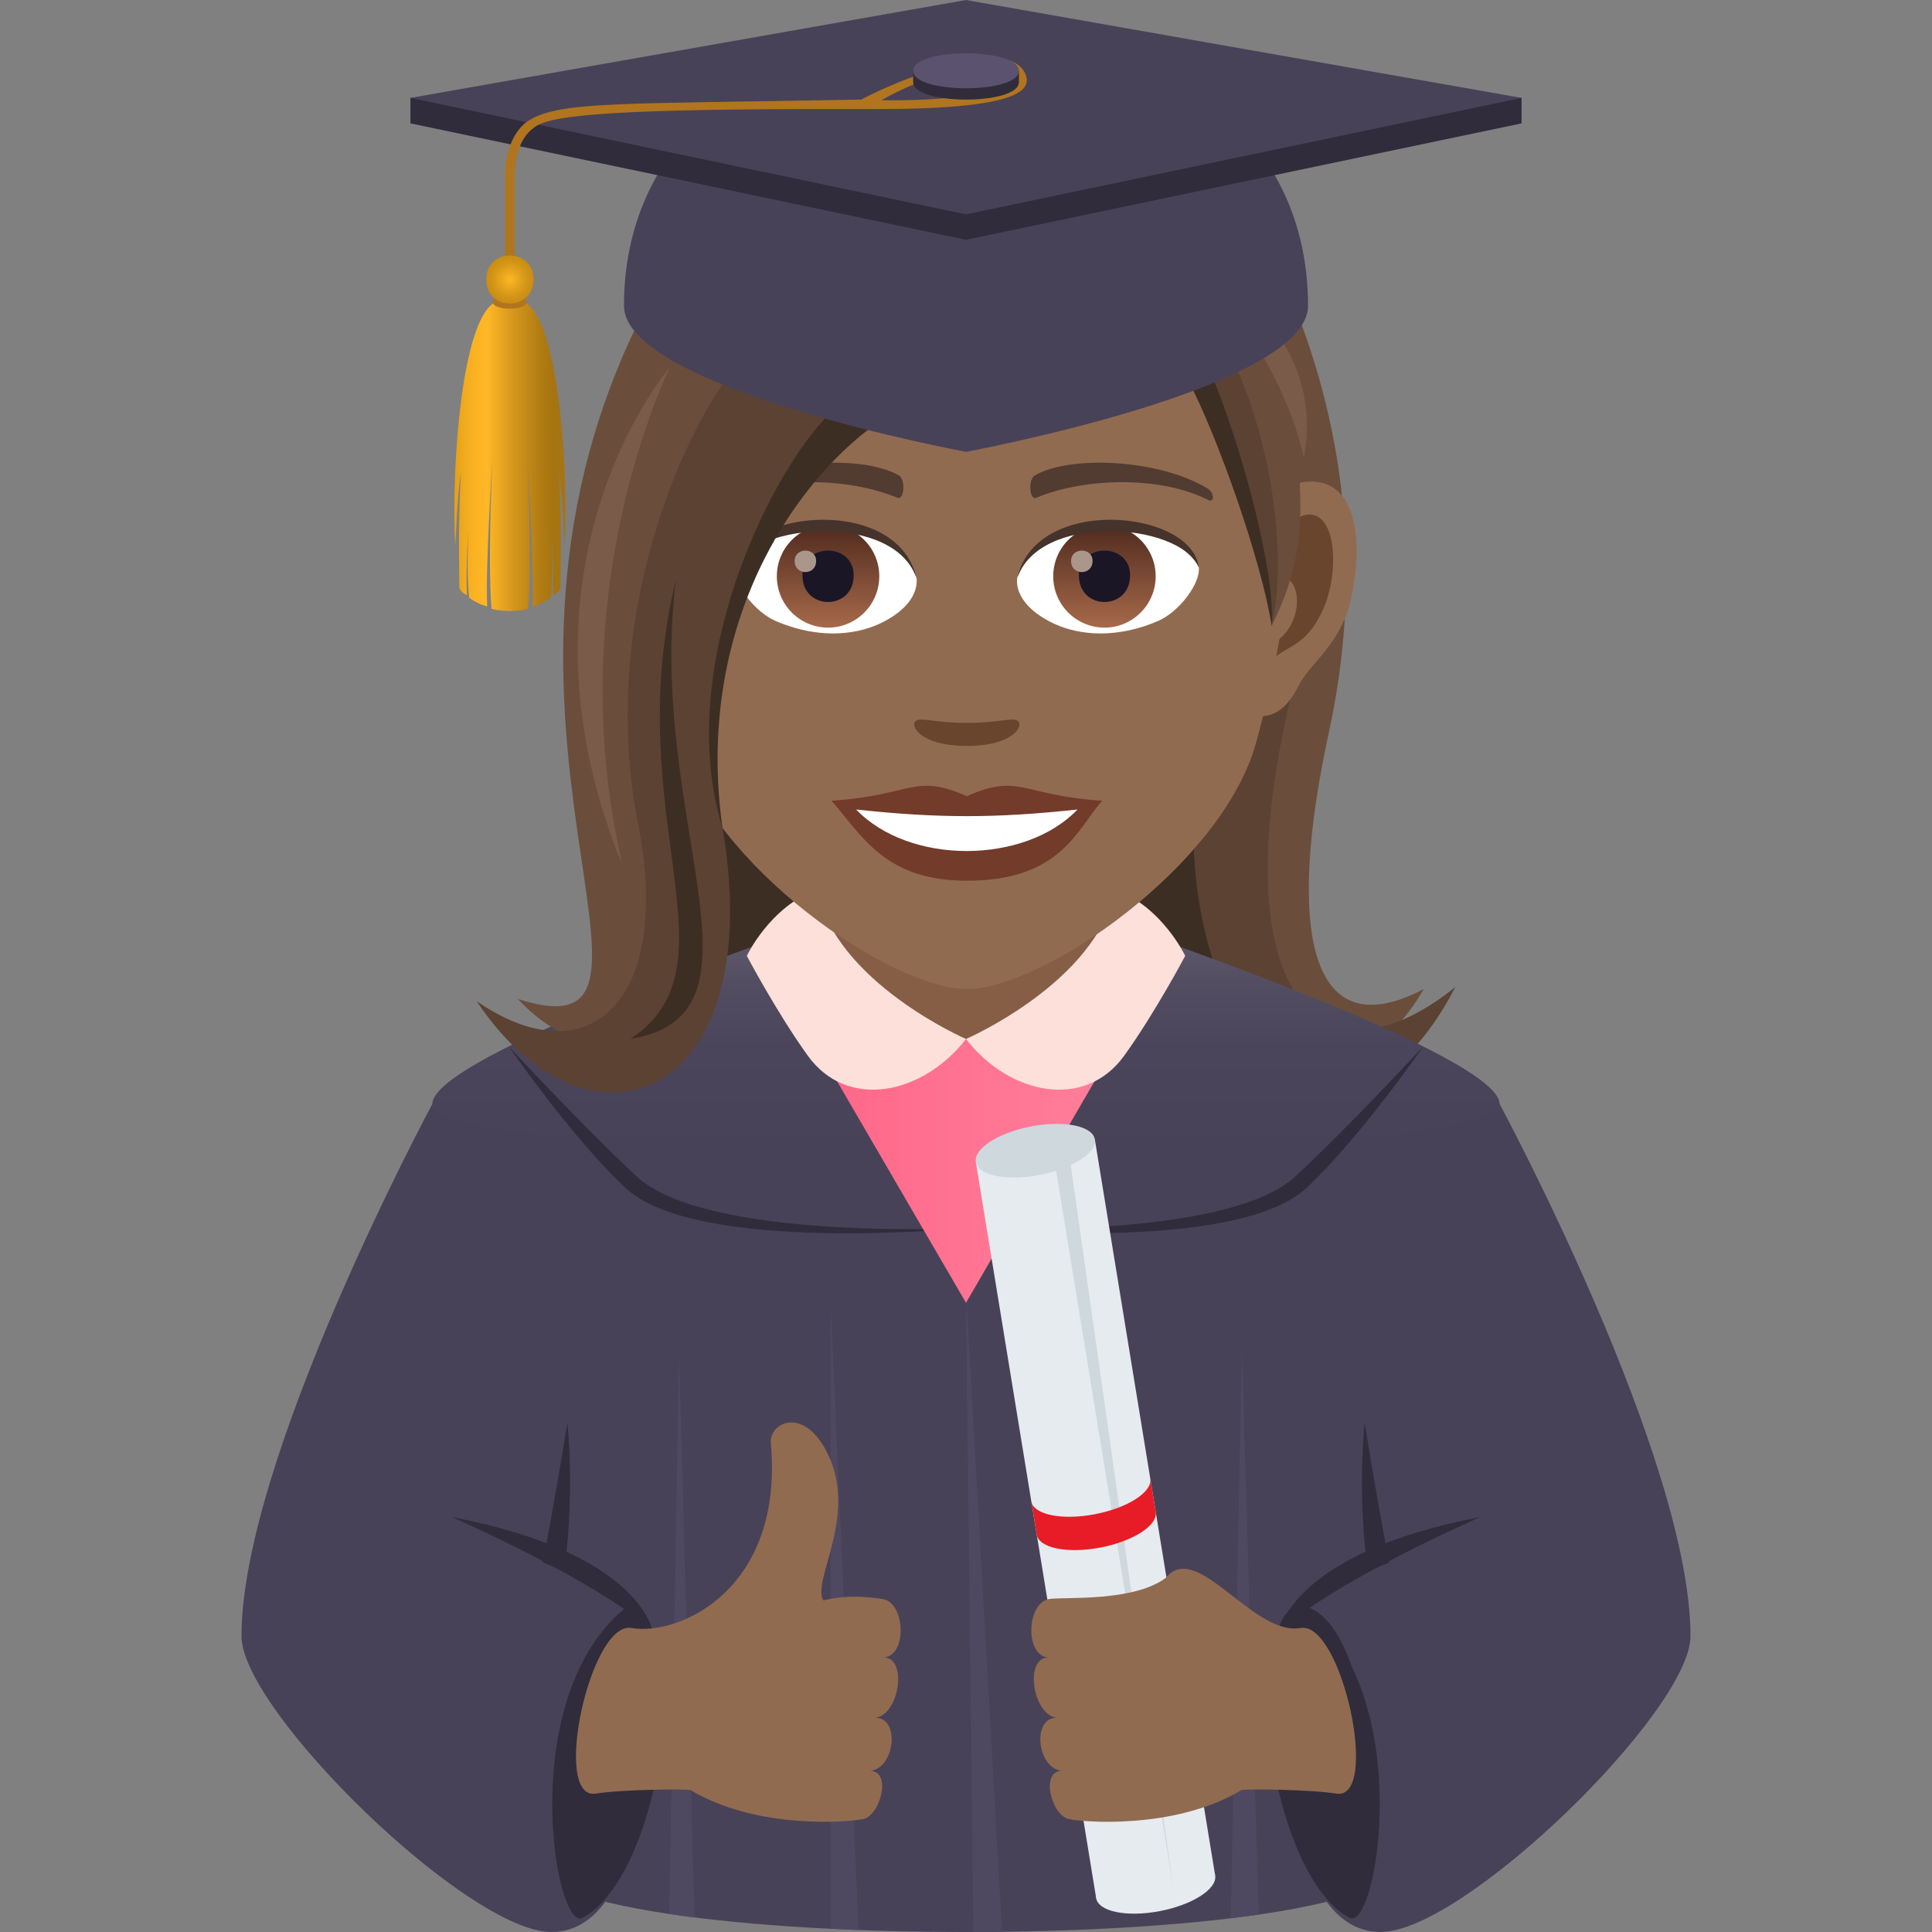 <svg xmlns="http://www.w3.org/2000/svg" xml:space="preserve" style="enable-background:new 0 0 64 64" viewBox="0 0 64 64"><rect x="0" y="0" width="64" height="64" fill="#808080" stroke="none"/><path d="M22.344 25.984h19.411v9.726H22.344z" style="fill:#3d2e24"/><path d="M44.019 24.272c.898-4.123.92-9.092-1.208-14.309 0 0-2.671-1.065-3.55 7.081-1.226 11.362 4.005 22.4 7.906 15.718-3.895 2.054-4.523-2.179-3.148-8.49z" style="fill:#6b4d3c"/><path d="m43.228 21.288-2.985 1.153c-2.895 10.16 3.68 18.482 7.968 10.255-4.793 3.858-8.136-.305-4.983-11.408z" style="fill:#5c4233"/><path d="M32 36.85H17.168v24.479C17.466 63.275 25.1 64 32 64s14.534-.725 14.832-2.671v-24.48H32z" style="fill:#484258"/><path d="M14.323 36.569S8 48.307 8 54.198C8 56.666 15.504 64 18.265 64c6.385 0 1.854-27.598 1.854-27.598l-5.796.167z" style="fill:#484258"/><path d="M18.795 47.121c.252 2.596-.105 4.928-.105 4.928l-.706-.29s.407-2.105.811-4.638z" style="fill:#302c3b"/><path d="M14.969 50.254c6.254 1.195 6.648 3.776 6.648 3.776s-1.376-1.405-6.648-3.776z" style="fill:#302c3b"/><path d="M20.799 53.193c2.335.78 1.012 9.086-1.516 10.34-.895.445-2.25-7.374 1.516-10.34z" style="fill:#302c3b"/><path d="M49.677 36.569S56 48.307 56 54.198C56 56.666 48.496 64 45.735 64c-6.385 0-1.854-27.598-1.854-27.598l5.796.167z" style="fill:#484258"/><path d="M45.205 47.121a22.384 22.384 0 0 0 .105 4.928l.706-.29s-.407-2.105-.811-4.638z" style="fill:#302c3b"/><path d="M49.031 50.254c-6.254 1.195-6.648 3.776-6.648 3.776s1.377-1.405 6.648-3.776z" style="fill:#302c3b"/><path d="M43.201 53.193c-2.335.78-1.012 9.086 1.516 10.34.895.445 2.25-7.374-1.516-10.34z" style="fill:#302c3b"/><linearGradient id="a" x1="32" x2="32" y1="38.187" y2="30.837" gradientUnits="userSpaceOnUse"><stop offset="0" style="stop-color:#484258"/><stop offset=".472" style="stop-color:#4a455a"/><stop offset=".764" style="stop-color:#534d62"/><stop offset="1" style="stop-color:#605b6e"/></linearGradient><path d="M26.409 30.837H37.59s12.086 4.13 12.086 5.732c0 2.157-35.354 2.157-35.354 0 0-1.605 12.086-5.732 12.086-5.732z" style="fill:url(#a)"/><path d="m32 42.852 1.193 21.14-.947.008zm-4.485.375.923 20.707-.923-.04zm-5.02 1.723.51 18.568-.834-.114zm18.643-.184-.364 18.78.921-.123z" style="fill:#4e4961"/><path d="M16.865 34.677s2.012 2.933 3.842 4.664C23.058 41.566 32 40.681 32 40.681s-8.608.435-10.916-1.715c-1.802-1.678-4.22-4.29-4.22-4.29zm30.27 0s-2.012 2.933-3.842 4.664C40.942 41.566 32 40.681 32 40.681s8.608.435 10.916-1.715c1.802-1.678 4.22-4.29 4.22-4.29zm-3.439 18.769c-2.844-2.124-1.41 9.86 1.145 8.67 1.072-.5.738-7.264-1.145-8.67z" style="fill:#302c3b"/><path d="M26.923 32.055C26.913 32.049 32 41.66 32 41.66s5.07-9.62 5.077-9.625v-2.992H26.923v3.012z" style="fill:#855e45"/><linearGradient id="b" x1="26.923" x2="37.077" y1="38.784" y2="38.784" gradientUnits="userSpaceOnUse"><stop offset="0" style="stop-color:#f68"/><stop offset="1" style="stop-color:#ff809c"/></linearGradient><path d="M26.923 34.427c-.01-.005 5.077 8.73 5.077 8.73s5.07-8.744 5.077-8.747l-10.154.017z" style="fill:url(#b)"/><path d="M36.942 29.466C36.32 32.545 32 34.418 32 34.418c1.425 1.839 3.93 2.376 5.243.55 1.027-1.428 2.018-3.304 2.018-3.304s-.757-1.619-2.32-2.198zm-9.884 0c-1.562.58-2.318 2.198-2.318 2.198s.99 1.876 2.017 3.304c1.313 1.826 3.818 1.289 5.243-.55 0 0-4.32-1.873-4.942-4.952z" style="fill:#fde0da"/><path d="M29.275 54.908c.793-.067.714-1.829-.041-1.94-.499-.072-1.192-.145-1.958.049-.411-.665 1.226-2.887.072-4.999-.786-1.436-1.873-.87-1.813-.213.437 4.844-3.027 6.396-4.618 6.124-1.37-.234-2.66 5.736-1.176 5.486.8-.135 3.056-.163 3.137-.114 2.232 1.332 5.32 1.056 5.726.955.576-.142.934-1.593.224-1.593.821-.093.997-1.76.17-1.76.796-.1 1.078-1.995.277-1.995z" style="fill:#916b50"/><path d="m40.254 62.129-3.942.75-3.986-24.386 3.942-.75z" style="fill:#e6ebef"/><path d="M36.268 37.743c.072.445-.751.974-1.84 1.18-1.09.208-2.03.015-2.102-.43-.073-.445.749-.973 1.838-1.18 1.09-.207 2.031-.015 2.104.43z" style="fill:#cfd8dd"/><path d="M40.254 62.129c.072.445-.752.973-1.84 1.18-1.09.208-2.03.014-2.102-.43-.073-.445.749-.973 1.838-1.18 1.089-.208 2.03-.015 2.104.43z" style="fill:#e6ebef"/><path d="m38.877 62.588-3.986-24.385.509-.097z" style="fill:#cfd8dd"/><path d="M36.264 50.162c-1.089.207-2.029.014-2.101-.431l.18 1.104c.073.445 1.013.638 2.102.431 1.089-.207 1.913-.736 1.84-1.18l-.18-1.105c.072.445-.752.974-1.84 1.18z" style="fill:#e81c27"/><path d="M34.725 54.908c-.793-.067-.714-1.829.041-1.94.499-.072 2.776.103 3.847-.696 1.043-1.282 2.879 1.93 4.47 1.657 1.37-.234 2.66 5.736 1.176 5.486-.8-.135-3.056-.163-3.137-.114-2.232 1.332-5.32 1.056-5.726.955-.576-.142-.934-1.593-.224-1.593-.821-.093-.997-1.76-.17-1.76-.796-.1-1.078-1.995-.277-1.995zM43.2 15.967c-1.73.21-2.979 6.017-1.891 7.55.152.214 1.044.556 1.705-.798.365-.748 1.421-1.373 1.748-2.917.42-1.98.159-4.043-1.562-3.835zm-22.344 0c1.73.21 2.979 6.017 1.89 7.55-.151.214-1.044.556-1.704-.798-.366-.748-1.422-1.373-1.749-2.917-.42-1.98-.158-4.044 1.563-3.835z" style="fill:#916b50"/><path d="M43.153 17.082c-.451.142-.943.831-1.21 1.977 1.576-.34 1.183 2.295-.188 2.343.011.265.03.538.062.824.66-.96 1.331-.574 1.996-2.007.6-1.289.458-3.49-.66-3.137zm-21.041 1.973c-.267-1.143-.758-1.833-1.208-1.973-1.118-.353-1.261 1.849-.663 3.138.665 1.432 1.336 1.046 1.998 2.007.032-.287.05-.56.06-.825-1.356-.066-1.744-2.668-.187-2.347z" style="fill:#69452d"/><path d="M32.028 4.803c-7.495 0-11.104 6.119-10.653 13.987.092 1.581.531 3.863 1.073 5.817 1.124 4.064 7.054 8.155 9.58 8.155 2.525 0 8.456-4.091 9.58-8.155.542-1.955.981-4.236 1.074-5.817.449-7.868-3.16-13.987-10.654-13.987z" style="fill:#916b50"/><path d="M32.026 26.375c-1.756-.775-1.77-.03-4.48.15 1.017 1.16 1.767 2.65 4.48 2.65 3.114 0 3.64-1.693 4.484-2.65-2.715-.18-2.726-.925-4.484-.15z" style="fill:#733b2a"/><path d="M28.36 26.815c1.77 1.846 5.587 1.823 7.335.001-2.726.293-4.61.293-7.336 0z" style="fill:#fff"/><path d="M39.99 16.173c-1.628-.974-4.549-1.093-5.703-.429-.245.133-.18.836.032.749 1.649-.689 4.16-.723 5.707.073.207.105.212-.252-.035-.393zm-15.927 0c1.628-.974 4.548-1.093 5.706-.429.246.133.18.836-.033.749-1.65-.689-4.158-.723-5.707.073-.208.105-.212-.252.034-.393z" style="fill:#523c31"/><path d="M33.712 23.878c-.178-.126-.597.068-1.685.068-1.087 0-1.506-.193-1.684-.068-.214.15.127.831 1.684.831 1.558 0 1.9-.679 1.685-.83z" style="fill:#69452d"/><path d="M30.36 19.123c.064.498-.273 1.088-1.205 1.53-.592.28-1.824.611-3.443-.074-.725-.306-1.432-1.262-1.368-1.79.877-1.658 5.195-1.9 6.016.334z" style="fill:#fff"/><linearGradient id="c" x1="-1213.12" x2="-1213.12" y1="171.067" y2="170.55" gradientTransform="translate(7997.75 -1103.139) scale(6.57)" gradientUnits="userSpaceOnUse"><stop offset="0" style="stop-color:#a6694a"/><stop offset="1" style="stop-color:#4f2a1e"/></linearGradient><path d="M27.43 17.39c.938 0 1.697.76 1.697 1.7s-.76 1.701-1.696 1.701a1.699 1.699 0 0 1-1.697-1.7 1.7 1.7 0 0 1 1.697-1.702z" style="fill:url(#c)"/><path d="M26.582 19.059c0 1.177 1.697 1.177 1.697 0 0-1.093-1.697-1.093-1.697 0z" style="fill:#1a1626"/><path d="M26.325 18.582c0 .493.71.493.71 0 0-.457-.71-.457-.71 0z" style="fill:#ab968c"/><path d="M30.369 19.189c-.69-2.22-5.386-1.892-6.025-.4.237-1.91 5.437-2.415 6.024.4z" style="fill:#45332c"/><path d="M33.695 19.123c-.063.498.274 1.088 1.206 1.53.591.28 1.823.611 3.442-.074.727-.306 1.432-1.262 1.368-1.79-.876-1.658-5.195-1.9-6.016.334z" style="fill:#fff"/><linearGradient id="d" x1="-1214.425" x2="-1214.425" y1="171.067" y2="170.55" gradientTransform="translate(8015.48 -1103.139) scale(6.57)" gradientUnits="userSpaceOnUse"><stop offset="0" style="stop-color:#a6694a"/><stop offset="1" style="stop-color:#4f2a1e"/></linearGradient><path d="M36.587 17.39a1.7 1.7 0 0 1 1.696 1.7c0 .94-.76 1.701-1.696 1.701a1.699 1.699 0 0 1-1.697-1.7 1.7 1.7 0 0 1 1.697-1.702z" style="fill:url(#d)"/><path d="M35.74 19.059c0 1.177 1.696 1.177 1.696 0 0-1.093-1.697-1.093-1.697 0z" style="fill:#1a1626"/><path d="M35.481 18.582c0 .493.712.493.712 0 0-.457-.712-.457-.712 0z" style="fill:#ab968c"/><path d="M33.688 19.189c.687-2.22 5.38-1.902 6.023-.4-.237-1.91-5.437-2.415-6.023.4z" style="fill:#45332c"/><path d="M39.53 12.494c.942 1.828 2.48 6.237 2.595 8.243 1.164-2.365 1.363-4.399.023-9.961l-2.618 1.718z" style="fill:#6b4d3c"/><path d="M39.791 12.276c.767 1.811 2.218 6.455 2.335 8.461.585-2.52-.138-6.586-1.397-9.03l-.938.569z" style="fill:#5c4233"/><path d="M39.321 12.526c1.025 1.928 2.483 6.118 2.805 8.211.136-1.852-1.065-6.11-1.947-8.211h-.858z" style="fill:#3d2e24"/><path d="m25.956 12.921-4.86-2.145c-6.327 13.06 2.414 24.373-3.945 22.314 2.745 2.965 7.763 2.317 6.443-5.444-1.063-6.246 1.501-12.64 2.362-14.725z" style="fill:#6b4d3c"/><path d="m27.956 13.4-3.216-1.624c-1.586 1.406-5.047 8.166-3.605 15.502 1.165 5.926-1.655 8.436-5.346 5.886 3.792 5.684 9.828 3.204 8.087-6.057-1.26-6.706 3.111-12.543 4.08-13.706z" style="fill:#5c4233"/><path d="m29.04 14.026-1.333-.542c-2.119 1.887-5.426 8.604-3.774 13.943-.926-6.606 2.312-11.415 5.107-13.401z" style="fill:#3d2e24"/><path d="M22.204 12.145s-5.675 6.553-1.583 16.518c-2.13-9.145 1.583-16.518 1.583-16.518z" style="fill:#7a5b49"/><path d="M22.389 19.215c-1.899 7.817 2.187 12.761-1.506 15.2 4.955-.803.516-7.295 1.506-15.2z" style="fill:#3d2e24"/><path d="M39.711 8.838s2.775 3.005 3.484 6.342c.788-4.395-3.484-6.342-3.484-6.342z" style="fill:#7a5b49"/><path d="M43.33 10.13c0 2.741-11.33 4.838-11.33 4.838S20.67 12.87 20.67 10.13c0-12.477 22.66-12.477 22.66 0z" style="fill:#484258"/><path d="M50.404 3.243H13.596v.844L32 7.944l18.404-3.857z" style="fill:#302c3b"/><path d="M32 0 13.596 3.243 32 7.101l18.404-3.858z" style="fill:#484258"/><path d="M17.05 9.532h-.319V5.807c0-.82.318-1.533.794-1.821 1.054-.639 3.048-.538 11.004-.687 0 0 2.076-1.134 4.14-1.358.725-.078 1.207.183 1.321.575.137.475-.238 1.108-5.059 1.097-7.094-.016-10.288.107-11.09.52-.668.343-.791 1.188-.791 1.685v3.714zM33.11 2.11c-1.332.177-2.516.414-3.91 1.211 4.279.048 5.09-.864 3.91-1.211z" style="fill:#b0751e"/><path d="M32.001 2.346H30.25v.375c0 .771 3.503.771 3.503 0v-.375h-1.75z" style="fill:#302c3b"/><path d="M33.752 2.346c0 .772-3.504.772-3.504 0 0-.774 3.504-.774 3.504 0z" style="fill:#5a526e"/><linearGradient id="e" x1="15.05" x2="18.731" y1="15.095" y2="15.095" gradientUnits="userSpaceOnUse"><stop offset="0" style="stop-color:#e39f16"/><stop offset=".067" style="stop-color:#eea81c"/><stop offset=".182" style="stop-color:#fbb324"/><stop offset=".291" style="stop-color:#ffb726"/><stop offset=".293" style="stop-color:#ffb726"/><stop offset=".565" style="stop-color:#cf931a"/><stop offset=".773" style="stop-color:#b17c13"/><stop offset=".891" style="stop-color:#a67410"/></linearGradient><path d="M16.891 10.005c-1.6-.746-1.961 5.734-1.81 8.05.017-.157.057-1.523.186-2.43-.096 1.723-.05 3.617-.05 3.805 0 .187.248.283.248.283-.042-1.06.056-2.13.056-2.13s-.081 1.367.022 2.221c.319.23.596.283.596.283-.064-1.282.178-4.937.178-4.937s-.169 3.358-.034 5.018c.222.066.608.076.608.076s.385-.01.607-.076c.135-1.66-.034-5.018-.034-5.018s.24 3.654.178 4.937c0 0 .277-.054.596-.283.103-.854.022-2.22.022-2.22s.098 1.069.055 2.129c0 0 .25-.096.25-.283 0-.187.045-2.082-.051-3.805.129.907.17 2.273.185 2.43.152-2.316-.209-8.796-1.808-8.05z" style="fill:url(#e)"/><path d="M17.454 10.005c0 .293-1.128.293-1.128 0s1.128-.293 1.128 0z" style="fill:#b0751e"/><radialGradient id="f" cx="16.89" cy="9.259" r=".79" gradientUnits="userSpaceOnUse"><stop offset="0" style="stop-color:#ffb726"/><stop offset=".2" style="stop-color:#f2ad21"/><stop offset=".71" style="stop-color:#d49617"/><stop offset="1" style="stop-color:#c98d13"/></radialGradient><path d="M17.674 9.26c0 1.062-1.567 1.062-1.567 0 0-1.063 1.567-1.063 1.567 0z" style="fill:url(#f)"/></svg>